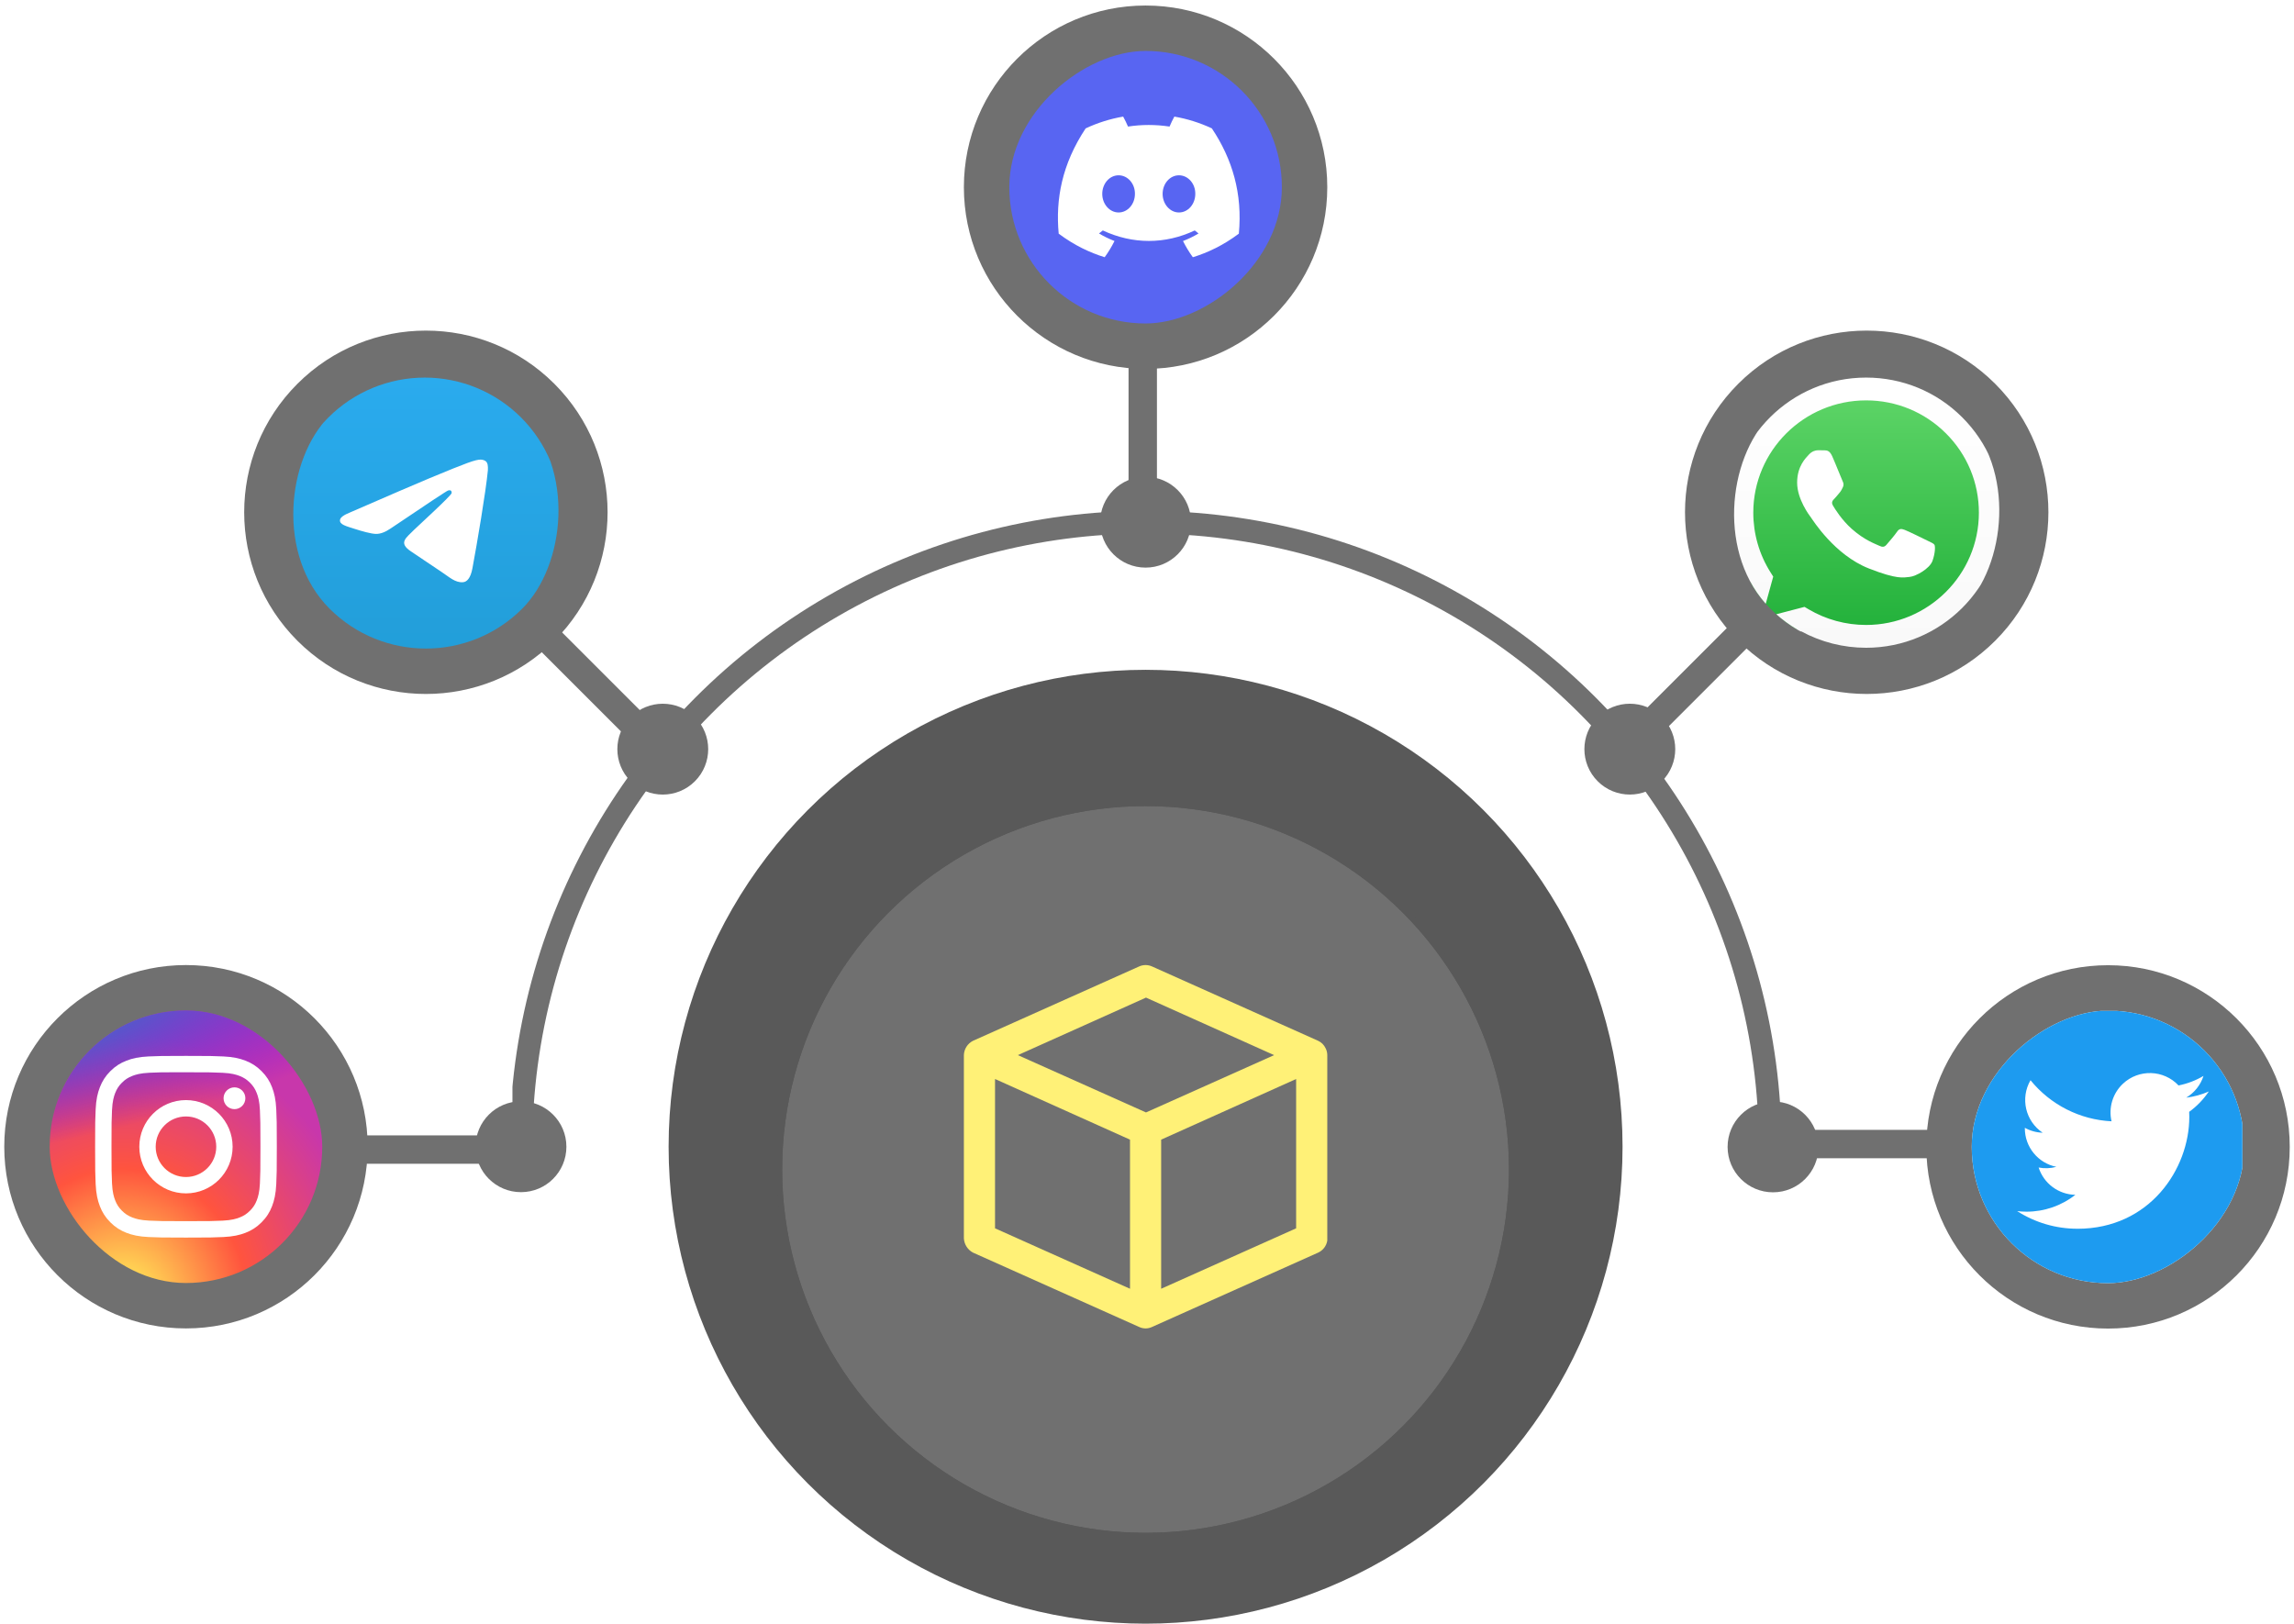 <svg width="404" height="286" viewBox="0 0 404 286" fill="none" xmlns="http://www.w3.org/2000/svg">
<g clip-path="url(#clip0_2959_10978)">
<circle cx="201.75" cy="201.973" r="110" stroke="#707070" stroke-width="4"/>
</g>
<circle cx="201.75" cy="201.973" r="84" fill="#595959"/>
<g filter="url(#filter0_d_2959_10978)">
<circle cx="201.75" cy="201.973" r="64" fill="#707070"/>
<circle cx="201.75" cy="201.973" r="64.5" stroke="#595959"/>
</g>
<path d="M233.75 218.5V185.836C233.749 185.417 233.648 185.003 233.457 184.629C233.188 184.049 232.722 183.582 232.141 183.313L202.884 170.218C202.528 170.056 202.141 169.973 201.75 169.973C201.359 169.973 200.972 170.056 200.616 170.218L171.359 183.313C170.889 183.549 170.491 183.909 170.207 184.353C169.924 184.797 169.766 185.31 169.75 185.836V218.098C169.777 218.621 169.94 219.129 170.222 219.572C170.504 220.014 170.896 220.376 171.359 220.621L200.616 233.716C200.97 233.885 201.358 233.973 201.75 233.973C202.142 233.973 202.53 233.885 202.884 233.716L232.141 220.621C232.563 220.428 232.931 220.133 233.212 219.763C233.493 219.393 233.678 218.959 233.75 218.5ZM175.236 190.043L199.007 200.723V226.986L175.236 216.342V190.043ZM204.493 200.723L228.264 190.043V216.342L204.493 226.986V200.723ZM201.823 175.705L224.388 185.836L201.823 195.932L179.259 185.836L201.823 175.705Z" fill="#FFF177"/>
<rect x="58.75" y="199.973" width="28" height="5" fill="#707070"/>
<circle cx="91.75" cy="201.973" r="8" fill="#707070"/>
<g clip-path="url(#clip1_2959_10978)">
<circle cx="32.75" cy="201.973" r="32" fill="#707070"/>
<g clip-path="url(#clip2_2959_10978)">
<path d="M45.5 177.973H20C13.787 177.973 8.75 183.009 8.75 189.223V214.723C8.75 220.936 13.787 225.973 20 225.973H45.5C51.713 225.973 56.75 220.936 56.75 214.723V189.223C56.75 183.009 51.713 177.973 45.5 177.973Z" fill="url(#paint0_radial_2959_10978)"/>
<path d="M45.5 177.973H20C13.787 177.973 8.75 183.009 8.75 189.223V214.723C8.75 220.936 13.787 225.973 20 225.973H45.5C51.713 225.973 56.75 220.936 56.75 214.723V189.223C56.75 183.009 51.713 177.973 45.5 177.973Z" fill="url(#paint1_radial_2959_10978)"/>
<path d="M32.751 185.973C28.406 185.973 27.861 185.992 26.154 186.069C24.451 186.147 23.288 186.417 22.271 186.813C21.218 187.221 20.326 187.768 19.436 188.658C18.546 189.547 18 190.44 17.59 191.492C17.193 192.509 16.923 193.672 16.846 195.375C16.77 197.082 16.75 197.627 16.75 201.973C16.75 206.318 16.769 206.862 16.847 208.568C16.925 210.272 17.195 211.434 17.59 212.452C17.999 213.504 18.546 214.397 19.435 215.286C20.324 216.176 21.217 216.724 22.269 217.133C23.287 217.528 24.45 217.798 26.153 217.876C27.859 217.954 28.404 217.973 32.749 217.973C37.095 217.973 37.639 217.954 39.345 217.876C41.049 217.798 42.213 217.528 43.231 217.133C44.283 216.724 45.174 216.176 46.063 215.286C46.953 214.397 47.5 213.504 47.91 212.452C48.303 211.434 48.573 210.271 48.653 208.569C48.73 206.862 48.75 206.318 48.75 201.973C48.75 197.627 48.73 197.082 48.653 195.375C48.573 193.672 48.303 192.509 47.91 191.492C47.5 190.44 46.953 189.547 46.063 188.658C45.173 187.768 44.283 187.221 43.23 186.813C42.21 186.417 41.046 186.147 39.343 186.069C37.636 185.992 37.093 185.973 32.746 185.973H32.751ZM31.316 188.856C31.742 188.855 32.217 188.856 32.751 188.856C37.023 188.856 37.53 188.871 39.217 188.948C40.777 189.019 41.623 189.28 42.187 189.499C42.934 189.789 43.466 190.136 44.026 190.696C44.586 191.256 44.933 191.789 45.223 192.536C45.442 193.099 45.703 193.946 45.774 195.506C45.851 197.192 45.868 197.699 45.868 201.969C45.868 206.239 45.851 206.746 45.774 208.432C45.703 209.992 45.442 210.839 45.223 211.402C44.933 212.149 44.586 212.681 44.026 213.24C43.466 213.8 42.934 214.147 42.187 214.437C41.624 214.657 40.777 214.917 39.217 214.988C37.53 215.065 37.023 215.082 32.751 215.082C28.479 215.082 27.973 215.065 26.286 214.988C24.726 214.916 23.879 214.656 23.315 214.437C22.568 214.147 22.035 213.8 21.475 213.24C20.915 212.68 20.568 212.148 20.278 211.401C20.059 210.838 19.798 209.991 19.727 208.431C19.65 206.744 19.635 206.238 19.635 201.965C19.635 197.692 19.65 197.188 19.727 195.502C19.798 193.942 20.059 193.095 20.278 192.531C20.568 191.784 20.915 191.251 21.475 190.691C22.035 190.131 22.568 189.784 23.315 189.494C23.879 189.274 24.726 189.014 26.286 188.942C27.762 188.875 28.334 188.855 31.316 188.852V188.856ZM41.292 191.513C40.232 191.513 39.372 192.372 39.372 193.432C39.372 194.492 40.232 195.352 41.292 195.352C42.352 195.352 43.212 194.492 43.212 193.432C43.212 192.372 42.352 191.512 41.292 191.512V191.513ZM32.751 193.756C28.214 193.756 24.535 197.435 24.535 201.973C24.535 206.51 28.214 210.188 32.751 210.188C37.289 210.188 40.967 206.51 40.967 201.973C40.967 197.435 37.289 193.756 32.751 193.756H32.751ZM32.751 196.639C35.697 196.639 38.085 199.027 38.085 201.973C38.085 204.918 35.697 207.306 32.751 207.306C29.806 207.306 27.418 204.918 27.418 201.973C27.418 199.027 29.806 196.639 32.751 196.639Z" fill="white"/>
</g>
</g>
<rect x="94.803" y="107.197" width="28" height="5" transform="rotate(45 94.803 107.197)" fill="#707070"/>
<circle cx="116.723" cy="131.947" r="8" transform="rotate(45 116.723 131.947)" fill="#707070"/>
<g clip-path="url(#clip3_2959_10978)">
<circle cx="75.004" cy="90.228" r="32" transform="rotate(45 75.004 90.228)" fill="#707070"/>
<g clip-path="url(#clip4_2959_10978)">
<path d="M74.799 66.504C68.436 66.504 62.327 69.034 57.831 73.533C53.33 78.034 50.801 84.139 50.799 90.504C50.799 96.867 53.331 102.975 57.831 107.475C62.327 111.974 68.436 114.504 74.799 114.504C81.163 114.504 87.272 111.974 91.768 107.475C96.268 102.975 98.799 96.867 98.799 90.504C98.799 84.141 96.268 78.032 91.768 73.533C87.272 69.034 81.163 66.504 74.799 66.504Z" fill="url(#paint2_linear_2959_10978)"/>
<path d="M61.663 90.25C68.661 87.202 73.326 85.192 75.658 84.222C82.326 81.449 83.709 80.968 84.613 80.951C84.812 80.948 85.254 80.997 85.543 81.231C85.783 81.428 85.851 81.694 85.884 81.881C85.914 82.067 85.956 82.493 85.922 82.825C85.562 86.62 83.998 95.83 83.203 100.08C82.869 101.879 82.206 102.482 81.564 102.541C80.169 102.669 79.112 101.62 77.762 100.735C75.651 99.35 74.458 98.488 72.407 97.137C70.037 95.576 71.574 94.717 72.924 93.315C73.277 92.948 79.419 87.362 79.536 86.856C79.551 86.792 79.566 86.556 79.423 86.431C79.284 86.306 79.078 86.349 78.928 86.383C78.714 86.431 75.343 88.662 68.803 93.074C67.847 93.732 66.981 94.052 66.201 94.036C65.346 94.017 63.696 93.551 62.469 93.153C60.969 92.664 59.773 92.406 59.878 91.576C59.931 91.144 60.527 90.702 61.663 90.25Z" fill="white"/>
</g>
</g>
<rect x="311.779" y="110.025" width="28" height="5" transform="rotate(135 311.779 110.025)" fill="#707070"/>
<circle cx="287.03" cy="131.945" r="8" transform="rotate(135 287.03 131.945)" fill="#707070"/>
<g clip-path="url(#clip5_2959_10978)">
<circle cx="328.749" cy="90.227" r="32" transform="rotate(135 328.749 90.227)" fill="#707070"/>
<g clip-path="url(#clip6_2959_10978)">
<path d="M305.564 90.292C305.563 94.339 306.625 98.29 308.645 101.772L305.371 113.67L317.602 110.478C320.985 112.311 324.776 113.272 328.627 113.272H328.637C341.353 113.272 351.703 102.971 351.709 90.311C351.711 84.175 349.313 78.406 344.957 74.066C340.601 69.726 334.809 67.335 328.636 67.332C315.92 67.332 305.57 77.632 305.565 90.292" fill="url(#paint3_linear_2959_10978)"/>
<path d="M304.741 90.286C304.739 94.478 305.839 98.57 307.931 102.177L304.54 114.502L317.21 111.195C320.701 113.09 324.631 114.089 328.63 114.09H328.641C341.812 114.09 352.534 103.419 352.54 90.305C352.542 83.949 350.058 77.973 345.546 73.477C341.034 68.982 335.034 66.505 328.641 66.502C315.467 66.502 304.746 77.172 304.741 90.286H304.741ZM312.286 101.556L311.813 100.808C309.824 97.66 308.774 94.023 308.776 90.287C308.78 79.387 317.691 70.519 328.648 70.519C333.954 70.521 338.941 72.581 342.692 76.317C346.442 80.053 348.506 85.02 348.505 90.303C348.5 101.204 339.589 110.073 328.641 110.073H328.633C325.068 110.071 321.571 109.118 318.522 107.317L317.797 106.888L310.278 108.851L312.286 101.556V101.556Z" fill="url(#paint4_linear_2959_10978)"/>
<path d="M322.667 80.342C322.22 79.352 321.749 79.332 321.324 79.315C320.975 79.3 320.577 79.301 320.179 79.301C319.781 79.301 319.134 79.45 318.587 80.044C318.039 80.64 316.497 82.078 316.497 85.002C316.497 87.927 318.637 90.754 318.935 91.151C319.234 91.547 323.066 97.742 329.136 100.125C334.18 102.105 335.207 101.711 336.302 101.612C337.397 101.513 339.835 100.174 340.332 98.786C340.83 97.398 340.83 96.208 340.681 95.959C340.532 95.712 340.133 95.563 339.536 95.266C338.939 94.968 336.003 93.53 335.456 93.332C334.908 93.133 334.51 93.035 334.112 93.63C333.714 94.224 332.57 95.563 332.221 95.959C331.873 96.357 331.525 96.406 330.928 96.109C330.33 95.811 328.407 95.184 326.125 93.159C324.35 91.583 323.152 89.637 322.803 89.041C322.455 88.447 322.766 88.125 323.065 87.829C323.334 87.562 323.663 87.135 323.962 86.787C324.259 86.44 324.359 86.193 324.558 85.796C324.757 85.399 324.657 85.052 324.508 84.755C324.359 84.457 323.198 81.517 322.667 80.342" fill="white"/>
</g>
</g>
<rect x="345.25" y="204" width="28" height="5" transform="rotate(-180 345.25 204)" fill="#707070"/>
<circle cx="312.25" cy="202" r="8" transform="rotate(-180 312.25 202)" fill="#707070"/>
<g clip-path="url(#clip7_2959_10978)">
<circle cx="371.25" cy="202" r="32" transform="rotate(-180 371.25 202)" fill="#707070"/>
<g clip-path="url(#clip8_2959_10978)">
<path d="M383.657 178.047H358.157C351.944 178.047 346.907 183.084 346.907 189.297V214.797C346.907 221.01 351.944 226.047 358.157 226.047H383.657C389.87 226.047 394.907 221.01 394.907 214.797V189.297C394.907 183.084 389.87 178.047 383.657 178.047Z" fill="white"/>
<path d="M383.657 178.047H358.157C351.944 178.047 346.907 183.084 346.907 189.297V214.797C346.907 221.01 351.944 226.047 358.157 226.047H383.657C389.87 226.047 394.907 221.01 394.907 214.797V189.297C394.907 183.084 389.87 178.047 383.657 178.047Z" fill="#1D9BF0"/>
<path d="M385.541 195.823C385.562 196.121 385.562 196.418 385.562 196.719C385.562 205.868 378.597 216.42 365.86 216.42V216.415C362.098 216.42 358.413 215.342 355.247 213.311C355.794 213.376 356.344 213.409 356.895 213.41C360.013 213.413 363.042 212.367 365.494 210.441C364.049 210.413 362.649 209.935 361.489 209.073C360.33 208.211 359.468 207.008 359.026 205.632C360.063 205.832 361.132 205.791 362.152 205.513C358.921 204.86 356.597 202.022 356.597 198.726V198.638C357.56 199.174 358.638 199.472 359.74 199.505C356.697 197.471 355.759 193.424 357.597 190.259C359.335 192.398 361.504 194.148 363.962 195.394C366.421 196.64 369.114 197.356 371.867 197.493C371.593 196.312 371.633 195.079 371.985 193.918C372.336 192.757 372.987 191.708 373.87 190.878C376.659 188.256 381.046 188.39 383.667 191.178C385.218 190.872 386.705 190.303 388.064 189.497C387.547 191.1 386.466 192.461 385.02 193.326C386.393 193.165 387.733 192.797 388.997 192.236C388.067 193.628 386.897 194.843 385.541 195.823Z" fill="white"/>
</g>
</g>
<rect x="203.75" y="58.973" width="28" height="5" transform="rotate(90 203.75 58.973)" fill="#707070"/>
<circle cx="201.75" cy="91.973" r="8" transform="rotate(90 201.75 91.973)" fill="#707070"/>
<g clip-path="url(#clip9_2959_10978)">
<circle cx="201.75" cy="32.973" r="32" transform="rotate(90 201.75 32.973)" fill="#707070"/>
<rect x="225.75" y="8.973" width="48" height="48" rx="24" transform="rotate(90 225.75 8.973)" fill="#5865F2"/>
<path d="M213.419 22.61C211.321 21.628 209.101 20.93 206.818 20.535C206.533 21.049 206.201 21.741 205.972 22.291C203.51 21.921 201.072 21.921 198.655 22.291C198.426 21.741 198.087 21.049 197.8 20.535C195.514 20.93 193.292 21.63 191.193 22.615C187.015 28.928 185.882 35.085 186.448 41.155C189.219 43.224 191.905 44.481 194.545 45.304C195.201 44.401 195.781 43.446 196.279 42.448C195.331 42.087 194.418 41.642 193.549 41.119C193.777 40.949 194.001 40.773 194.218 40.589C199.483 43.052 205.204 43.052 210.407 40.589C210.625 40.771 210.849 40.948 211.076 41.119C210.206 41.643 209.29 42.089 208.34 42.45C208.841 43.453 209.42 44.409 210.075 45.306C212.717 44.484 215.405 43.227 218.176 41.155C218.841 34.119 217.041 28.018 213.419 22.61ZM196.997 37.422C195.416 37.422 194.12 35.946 194.12 34.15C194.12 32.353 195.388 30.875 196.997 30.875C198.605 30.875 199.901 32.35 199.874 34.15C199.876 35.946 198.605 37.422 196.997 37.422ZM207.628 37.422C206.047 37.422 204.751 35.946 204.751 34.15C204.751 32.353 206.02 30.875 207.628 30.875C209.236 30.875 210.533 32.35 210.505 34.15C210.505 35.946 209.236 37.422 207.628 37.422Z" fill="white"/>
</g>
<defs>
<filter id="filter0_d_2959_10978" x="132.75" y="136.973" width="138" height="138" filterUnits="userSpaceOnUse" color-interpolation-filters="sRGB">
<feFlood flood-opacity="0" result="BackgroundImageFix"/>
<feColorMatrix in="SourceAlpha" type="matrix" values="0 0 0 0 0 0 0 0 0 0 0 0 0 0 0 0 0 0 127 0" result="hardAlpha"/>
<feOffset dy="4"/>
<feGaussianBlur stdDeviation="2"/>
<feComposite in2="hardAlpha" operator="out"/>
<feColorMatrix type="matrix" values="0 0 0 0 0 0 0 0 0 0 0 0 0 0 0 0 0 0 0.25 0"/>
<feBlend mode="normal" in2="BackgroundImageFix" result="effect1_dropShadow_2959_10978"/>
<feBlend mode="normal" in="SourceGraphic" in2="effect1_dropShadow_2959_10978" result="shape"/>
</filter>
<radialGradient id="paint0_radial_2959_10978" cx="0" cy="0" r="1" gradientUnits="userSpaceOnUse" gradientTransform="translate(21.5 229.67) rotate(-90) scale(47.572 44.245)">
<stop stop-color="#FFDD55"/>
<stop offset="0.1" stop-color="#FFDD55"/>
<stop offset="0.5" stop-color="#FF543E"/>
<stop offset="1" stop-color="#C837AB"/>
</radialGradient>
<radialGradient id="paint1_radial_2959_10978" cx="0" cy="0" r="1" gradientUnits="userSpaceOnUse" gradientTransform="translate(0.71 181.43) rotate(78.681) scale(21.265 87.654)">
<stop stop-color="#3771C8"/>
<stop offset="0.128" stop-color="#3771C8"/>
<stop offset="1" stop-color="#6600FF" stop-opacity="0"/>
</radialGradient>
<linearGradient id="paint2_linear_2959_10978" x1="74.799" y1="66.504" x2="74.799" y2="114.504" gradientUnits="userSpaceOnUse">
<stop stop-color="#2AABEE"/>
<stop offset="1" stop-color="#229ED9"/>
</linearGradient>
<linearGradient id="paint3_linear_2959_10978" x1="328.54" y1="113.67" x2="328.54" y2="67.332" gradientUnits="userSpaceOnUse">
<stop stop-color="#1FAF38"/>
<stop offset="1" stop-color="#60D669"/>
</linearGradient>
<linearGradient id="paint4_linear_2959_10978" x1="328.54" y1="114.502" x2="328.54" y2="66.502" gradientUnits="userSpaceOnUse">
<stop stop-color="#F9F9F9"/>
<stop offset="1" stop-color="white"/>
</linearGradient>
<clipPath id="clip0_2959_10978">
<rect width="224" height="119" fill="white" transform="translate(90.25 90)"/>
</clipPath>
<clipPath id="clip1_2959_10978">
<rect width="64" height="64" fill="white" transform="translate(0.75 169.973)"/>
</clipPath>
<clipPath id="clip2_2959_10978">
<rect x="8.75" y="177.973" width="48" height="48" rx="24" fill="white"/>
</clipPath>
<clipPath id="clip3_2959_10978">
<rect width="64" height="64" fill="white" transform="translate(75.004 44.973) rotate(45)"/>
</clipPath>
<clipPath id="clip4_2959_10978">
<rect x="75.004" y="56.287" width="48" height="48" rx="24" transform="rotate(45 75.004 56.287)" fill="white"/>
</clipPath>
<clipPath id="clip5_2959_10978">
<rect width="64" height="64" fill="white" transform="translate(374.004 90.227) rotate(135)"/>
</clipPath>
<clipPath id="clip6_2959_10978">
<rect x="328.745" y="56.285" width="48" height="48" rx="24" transform="rotate(45 328.745 56.285)" fill="white"/>
</clipPath>
<clipPath id="clip7_2959_10978">
<rect width="64" height="64" fill="white" transform="matrix(-1 0 0 -1 403.25 234)"/>
</clipPath>
<clipPath id="clip8_2959_10978">
<rect x="395.247" y="177.998" width="48" height="48" rx="24" transform="rotate(90 395.247 177.998)" fill="white"/>
</clipPath>
<clipPath id="clip9_2959_10978">
<rect width="64" height="64" fill="white" transform="matrix(0 1 -1 0 233.75 0.973)"/>
</clipPath>
</defs>
</svg>
